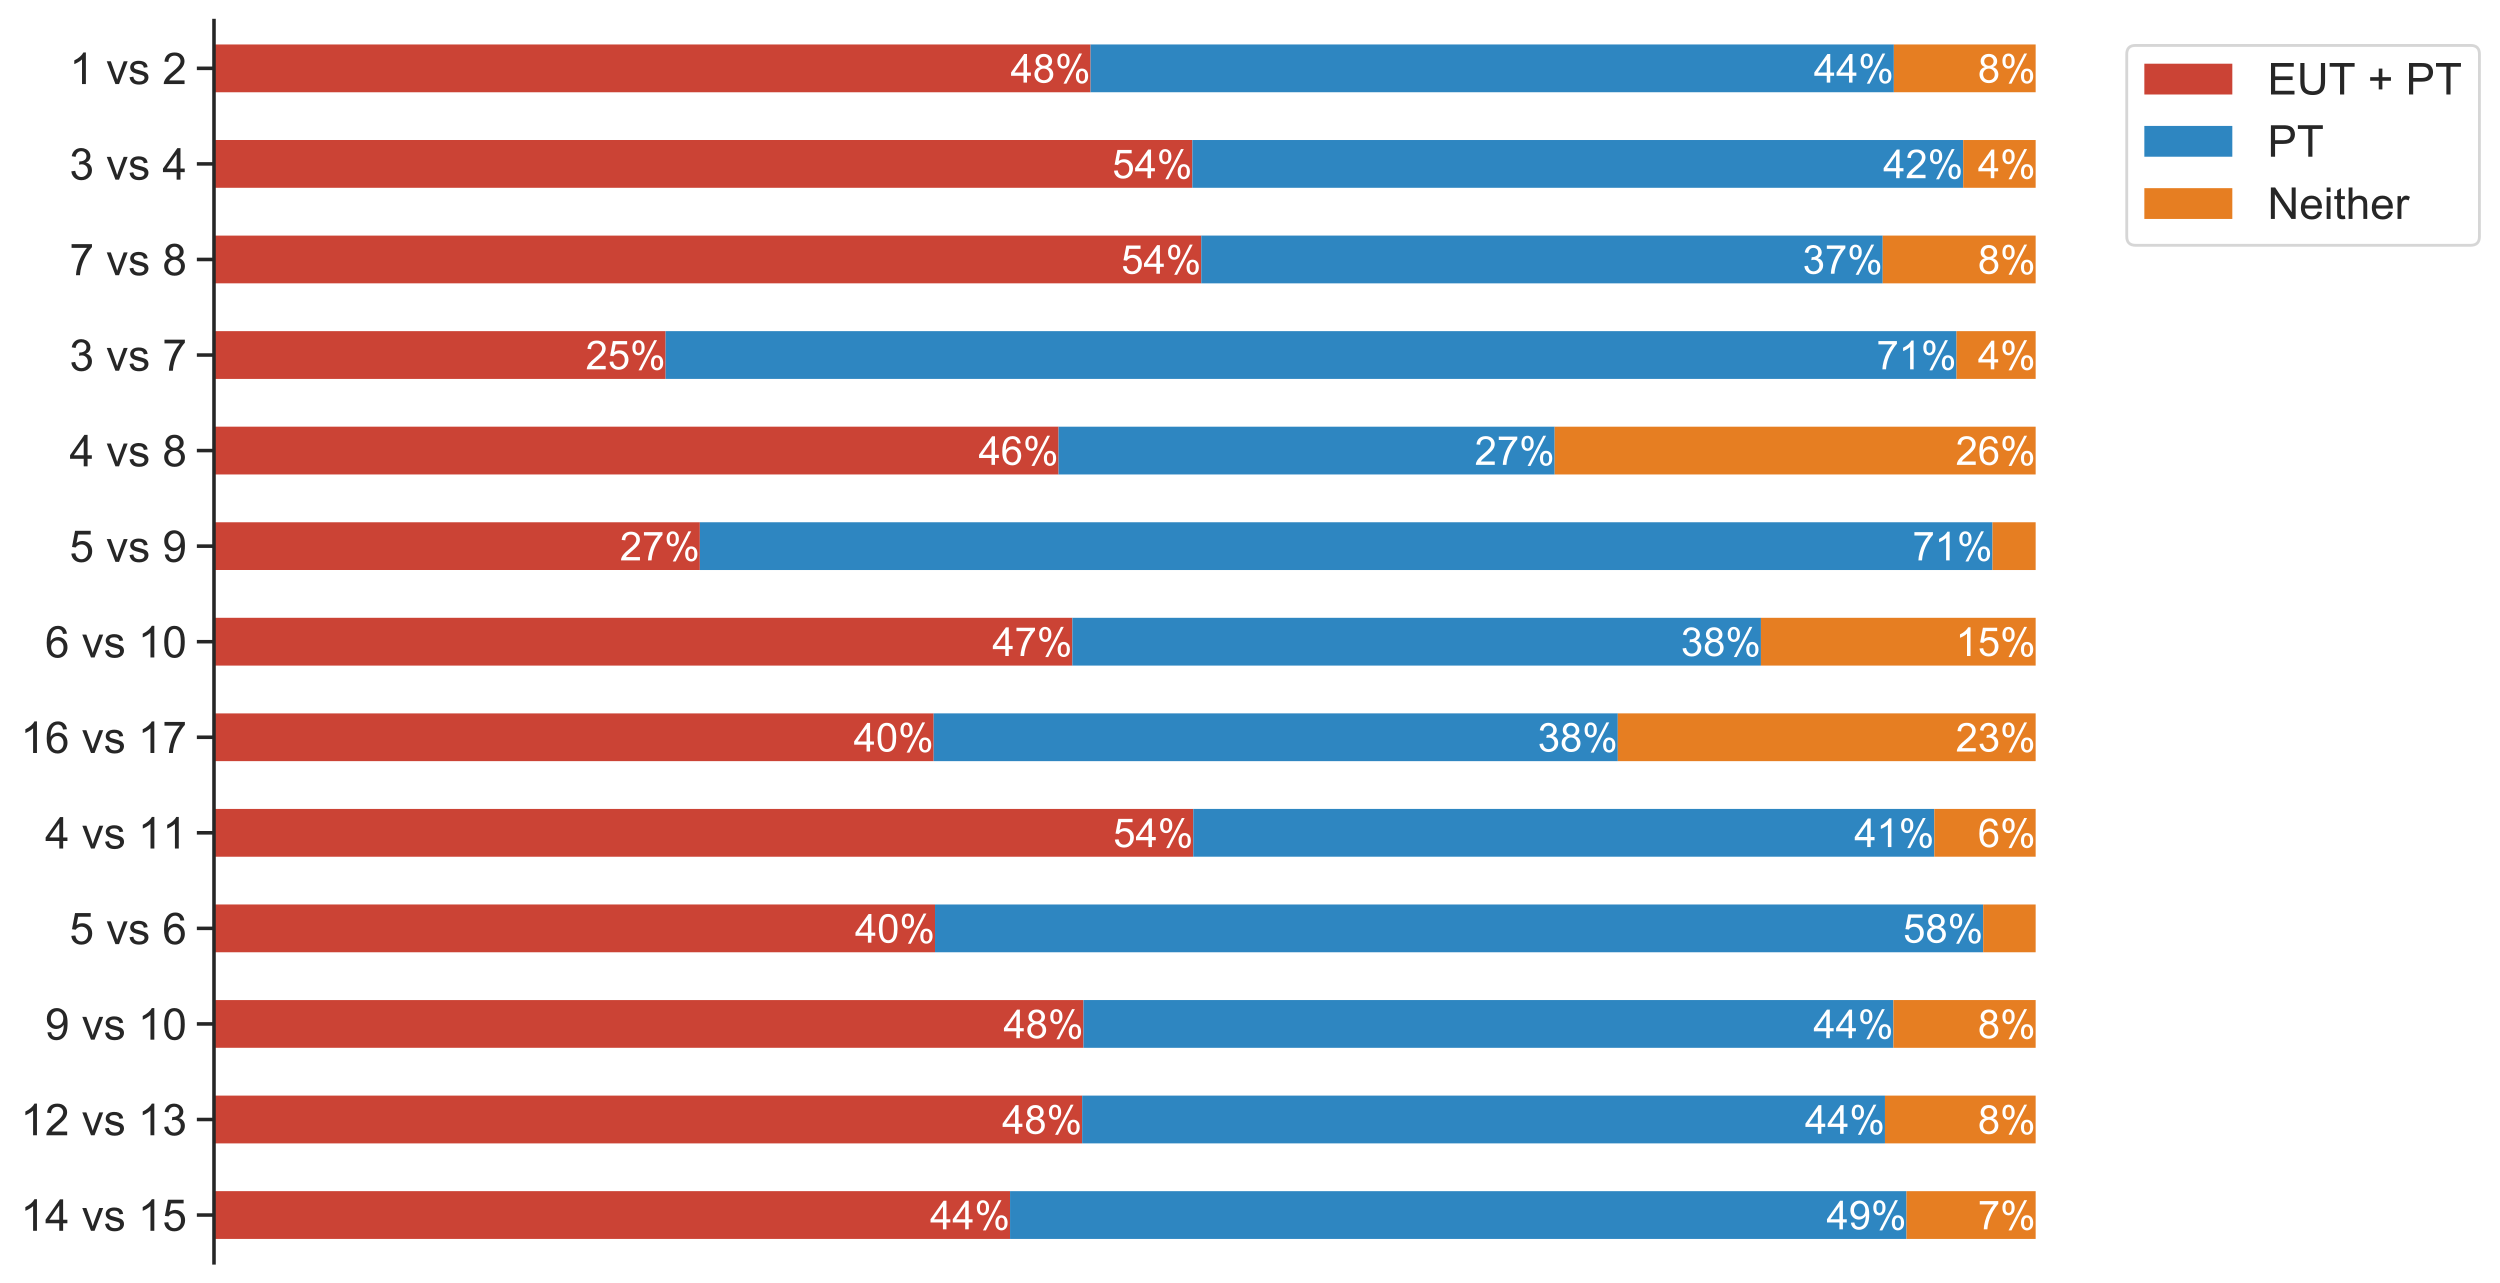 <?xml version="1.0" encoding="utf-8" standalone="no"?>
<!DOCTYPE svg PUBLIC "-//W3C//DTD SVG 1.1//EN"
  "http://www.w3.org/Graphics/SVG/1.1/DTD/svg11.dtd">
<!-- Created with matplotlib (https://matplotlib.org/) -->
<svg height="449.28pt" version="1.1" viewBox="0 0 875.179 449.28" width="875.179pt" xmlns="http://www.w3.org/2000/svg" xmlns:xlink="http://www.w3.org/1999/xlink">
 <defs>
  <style type="text/css">
*{stroke-linecap:butt;stroke-linejoin:round;white-space:pre;}
  </style>
 </defs>
 <g id="figure_1">
  <g id="patch_1">
   <path d="M 0 449.28 
L 875.179 449.28 
L 875.179 0 
L 0 0 
z
" style="fill:#ffffff;"/>
  </g>
  <g id="axes_1">
   <g id="patch_2">
    <path d="M 74.912 442.08 
L 744.512 442.08 
L 744.512 7.2 
L 74.912 7.2 
z
" style="fill:#ffffff;"/>
   </g>
   <g id="matplotlib.axis_1"/>
   <g id="matplotlib.axis_2">
    <g id="ytick_1">
     <g id="line2d_1">
      <defs>
       <path d="M 0 0 
L -6 0 
" id="m978499dc89" style="stroke:#262626;stroke-width:1.25;"/>
      </defs>
      <g>
       <use style="fill:#262626;stroke:#262626;stroke-width:1.25;" x="74.912" xlink:href="#m978499dc89" y="425.354"/>
      </g>
     </g>
     <g id="text_1">
      <!-- 14 vs 15 -->
      <defs>
       <path d="M 37.25 0 
L 28.469 0 
L 28.469 56 
Q 25.297 52.984 20.141 49.953 
Q 14.984 46.922 10.891 45.406 
L 10.891 53.906 
Q 18.266 57.375 23.781 62.297 
Q 29.297 67.234 31.594 71.875 
L 37.25 71.875 
z
" id="ArialMT-49"/>
       <path d="M 32.328 0 
L 32.328 17.141 
L 1.266 17.141 
L 1.266 25.203 
L 33.938 71.578 
L 41.109 71.578 
L 41.109 25.203 
L 50.781 25.203 
L 50.781 17.141 
L 41.109 17.141 
L 41.109 0 
z
M 32.328 25.203 
L 32.328 57.469 
L 9.906 25.203 
z
" id="ArialMT-52"/>
       <path id="ArialMT-32"/>
       <path d="M 21 0 
L 1.266 51.859 
L 10.547 51.859 
L 21.688 20.797 
Q 23.484 15.766 25 10.359 
Q 26.172 14.453 28.266 20.219 
L 39.797 51.859 
L 48.828 51.859 
L 29.203 0 
z
" id="ArialMT-118"/>
       <path d="M 3.078 15.484 
L 11.766 16.844 
Q 12.5 11.625 15.844 8.844 
Q 19.188 6.062 25.203 6.062 
Q 31.25 6.062 34.172 8.516 
Q 37.109 10.984 37.109 14.312 
Q 37.109 17.281 34.516 19 
Q 32.719 20.172 25.531 21.969 
Q 15.875 24.422 12.141 26.203 
Q 8.406 27.984 6.469 31.125 
Q 4.547 34.281 4.547 38.094 
Q 4.547 41.547 6.125 44.5 
Q 7.719 47.469 10.453 49.422 
Q 12.5 50.922 16.031 51.969 
Q 19.578 53.031 23.641 53.031 
Q 29.734 53.031 34.344 51.266 
Q 38.969 49.516 41.156 46.5 
Q 43.359 43.5 44.188 38.484 
L 35.594 37.312 
Q 35.016 41.312 32.203 43.547 
Q 29.391 45.797 24.266 45.797 
Q 18.219 45.797 15.625 43.797 
Q 13.031 41.797 13.031 39.109 
Q 13.031 37.406 14.109 36.031 
Q 15.188 34.625 17.484 33.688 
Q 18.797 33.203 25.25 31.453 
Q 34.578 28.953 38.25 27.359 
Q 41.938 25.781 44.031 22.75 
Q 46.141 19.734 46.141 15.234 
Q 46.141 10.844 43.578 6.953 
Q 41.016 3.078 36.172 0.953 
Q 31.344 -1.172 25.25 -1.172 
Q 15.141 -1.172 9.844 3.031 
Q 4.547 7.234 3.078 15.484 
z
" id="ArialMT-115"/>
       <path d="M 4.156 18.75 
L 13.375 19.531 
Q 14.406 12.797 18.141 9.391 
Q 21.875 6 27.156 6 
Q 33.5 6 37.891 10.781 
Q 42.281 15.578 42.281 23.484 
Q 42.281 31 38.062 35.344 
Q 33.844 39.703 27 39.703 
Q 22.75 39.703 19.328 37.766 
Q 15.922 35.844 13.969 32.766 
L 5.719 33.844 
L 12.641 70.609 
L 48.25 70.609 
L 48.25 62.203 
L 19.672 62.203 
L 15.828 42.969 
Q 22.266 47.469 29.344 47.469 
Q 38.719 47.469 45.156 40.969 
Q 51.609 34.469 51.609 24.266 
Q 51.609 14.547 45.953 7.469 
Q 39.062 -1.219 27.156 -1.219 
Q 17.391 -1.219 11.203 4.25 
Q 5.031 9.719 4.156 18.75 
z
" id="ArialMT-53"/>
      </defs>
      <g style="fill:#262626;" transform="translate(7.2 430.865)scale(0.154 -0.154)">
       <use xlink:href="#ArialMT-49"/>
       <use x="55.615" xlink:href="#ArialMT-52"/>
       <use x="111.23" xlink:href="#ArialMT-32"/>
       <use x="139.014" xlink:href="#ArialMT-118"/>
       <use x="189.014" xlink:href="#ArialMT-115"/>
       <use x="239.014" xlink:href="#ArialMT-32"/>
       <use x="266.797" xlink:href="#ArialMT-49"/>
       <use x="322.412" xlink:href="#ArialMT-53"/>
      </g>
     </g>
    </g>
    <g id="ytick_2">
     <g id="line2d_2">
      <g>
       <use style="fill:#262626;stroke:#262626;stroke-width:1.25;" x="74.912" xlink:href="#m978499dc89" y="391.902"/>
      </g>
     </g>
     <g id="text_2">
      <!-- 12 vs 13 -->
      <defs>
       <path d="M 50.344 8.453 
L 50.344 0 
L 3.031 0 
Q 2.938 3.172 4.047 6.109 
Q 5.859 10.938 9.828 15.625 
Q 13.812 20.312 21.344 26.469 
Q 33.016 36.031 37.109 41.625 
Q 41.219 47.219 41.219 52.203 
Q 41.219 57.422 37.469 61 
Q 33.734 64.594 27.734 64.594 
Q 21.391 64.594 17.578 60.781 
Q 13.766 56.984 13.719 50.25 
L 4.688 51.172 
Q 5.609 61.281 11.656 66.578 
Q 17.719 71.875 27.938 71.875 
Q 38.234 71.875 44.234 66.156 
Q 50.25 60.453 50.25 52 
Q 50.25 47.703 48.484 43.547 
Q 46.734 39.406 42.656 34.812 
Q 38.578 30.219 29.109 22.219 
Q 21.188 15.578 18.938 13.203 
Q 16.703 10.844 15.234 8.453 
z
" id="ArialMT-50"/>
       <path d="M 4.203 18.891 
L 12.984 20.062 
Q 14.5 12.594 18.141 9.297 
Q 21.781 6 27 6 
Q 33.203 6 37.469 10.297 
Q 41.75 14.594 41.75 20.953 
Q 41.75 27 37.797 30.922 
Q 33.844 34.859 27.734 34.859 
Q 25.25 34.859 21.531 33.891 
L 22.516 41.609 
Q 23.391 41.5 23.922 41.5 
Q 29.547 41.5 34.031 44.422 
Q 38.531 47.359 38.531 53.469 
Q 38.531 58.297 35.25 61.469 
Q 31.984 64.656 26.812 64.656 
Q 21.688 64.656 18.266 61.422 
Q 14.844 58.203 13.875 51.766 
L 5.078 53.328 
Q 6.688 62.156 12.391 67.016 
Q 18.109 71.875 26.609 71.875 
Q 32.469 71.875 37.391 69.359 
Q 42.328 66.844 44.938 62.5 
Q 47.562 58.156 47.562 53.266 
Q 47.562 48.641 45.062 44.828 
Q 42.578 41.016 37.703 38.766 
Q 44.047 37.312 47.562 32.688 
Q 51.078 28.078 51.078 21.141 
Q 51.078 11.766 44.234 5.25 
Q 37.406 -1.266 26.953 -1.266 
Q 17.531 -1.266 11.297 4.344 
Q 5.078 9.969 4.203 18.891 
z
" id="ArialMT-51"/>
      </defs>
      <g style="fill:#262626;" transform="translate(7.2 397.413)scale(0.154 -0.154)">
       <use xlink:href="#ArialMT-49"/>
       <use x="55.615" xlink:href="#ArialMT-50"/>
       <use x="111.23" xlink:href="#ArialMT-32"/>
       <use x="139.014" xlink:href="#ArialMT-118"/>
       <use x="189.014" xlink:href="#ArialMT-115"/>
       <use x="239.014" xlink:href="#ArialMT-32"/>
       <use x="266.797" xlink:href="#ArialMT-49"/>
       <use x="322.412" xlink:href="#ArialMT-51"/>
      </g>
     </g>
    </g>
    <g id="ytick_3">
     <g id="line2d_3">
      <g>
       <use style="fill:#262626;stroke:#262626;stroke-width:1.25;" x="74.912" xlink:href="#m978499dc89" y="358.449"/>
      </g>
     </g>
     <g id="text_3">
      <!-- 9 vs 10 -->
      <defs>
       <path d="M 5.469 16.547 
L 13.922 17.328 
Q 14.984 11.375 18.016 8.688 
Q 21.047 6 25.781 6 
Q 29.828 6 32.875 7.859 
Q 35.938 9.719 37.891 12.812 
Q 39.844 15.922 41.156 21.188 
Q 42.484 26.469 42.484 31.938 
Q 42.484 32.516 42.438 33.688 
Q 39.797 29.5 35.234 26.875 
Q 30.672 24.266 25.344 24.266 
Q 16.453 24.266 10.297 30.703 
Q 4.156 37.156 4.156 47.703 
Q 4.156 58.594 10.578 65.234 
Q 17 71.875 26.656 71.875 
Q 33.641 71.875 39.422 68.109 
Q 45.219 64.359 48.219 57.391 
Q 51.219 50.438 51.219 37.25 
Q 51.219 23.531 48.234 15.406 
Q 45.266 7.281 39.375 3.031 
Q 33.5 -1.219 25.594 -1.219 
Q 17.188 -1.219 11.859 3.438 
Q 6.547 8.109 5.469 16.547 
z
M 41.453 48.141 
Q 41.453 55.719 37.422 60.156 
Q 33.406 64.594 27.734 64.594 
Q 21.875 64.594 17.531 59.812 
Q 13.188 55.031 13.188 47.406 
Q 13.188 40.578 17.312 36.297 
Q 21.438 32.031 27.484 32.031 
Q 33.594 32.031 37.516 36.297 
Q 41.453 40.578 41.453 48.141 
z
" id="ArialMT-57"/>
       <path d="M 4.156 35.297 
Q 4.156 48 6.766 55.734 
Q 9.375 63.484 14.516 67.672 
Q 19.672 71.875 27.484 71.875 
Q 33.25 71.875 37.594 69.547 
Q 41.938 67.234 44.766 62.859 
Q 47.609 58.5 49.219 52.219 
Q 50.828 45.953 50.828 35.297 
Q 50.828 22.703 48.234 14.969 
Q 45.656 7.234 40.5 3 
Q 35.359 -1.219 27.484 -1.219 
Q 17.141 -1.219 11.234 6.203 
Q 4.156 15.141 4.156 35.297 
z
M 13.188 35.297 
Q 13.188 17.672 17.312 11.828 
Q 21.438 6 27.484 6 
Q 33.547 6 37.672 11.859 
Q 41.797 17.719 41.797 35.297 
Q 41.797 52.984 37.672 58.781 
Q 33.547 64.594 27.391 64.594 
Q 21.344 64.594 17.719 59.469 
Q 13.188 52.938 13.188 35.297 
z
" id="ArialMT-48"/>
      </defs>
      <g style="fill:#262626;" transform="translate(15.764 363.961)scale(0.154 -0.154)">
       <use xlink:href="#ArialMT-57"/>
       <use x="55.615" xlink:href="#ArialMT-32"/>
       <use x="83.398" xlink:href="#ArialMT-118"/>
       <use x="133.398" xlink:href="#ArialMT-115"/>
       <use x="183.398" xlink:href="#ArialMT-32"/>
       <use x="211.182" xlink:href="#ArialMT-49"/>
       <use x="266.797" xlink:href="#ArialMT-48"/>
      </g>
     </g>
    </g>
    <g id="ytick_4">
     <g id="line2d_4">
      <g>
       <use style="fill:#262626;stroke:#262626;stroke-width:1.25;" x="74.912" xlink:href="#m978499dc89" y="324.997"/>
      </g>
     </g>
     <g id="text_4">
      <!-- 5 vs 6 -->
      <defs>
       <path d="M 49.75 54.047 
L 41.016 53.375 
Q 39.844 58.547 37.703 60.891 
Q 34.125 64.656 28.906 64.656 
Q 24.703 64.656 21.531 62.312 
Q 17.391 59.281 14.984 53.469 
Q 12.594 47.656 12.5 36.922 
Q 15.672 41.75 20.266 44.094 
Q 24.859 46.438 29.891 46.438 
Q 38.672 46.438 44.844 39.969 
Q 51.031 33.5 51.031 23.25 
Q 51.031 16.5 48.125 10.719 
Q 45.219 4.938 40.141 1.859 
Q 35.062 -1.219 28.609 -1.219 
Q 17.625 -1.219 10.688 6.859 
Q 3.766 14.938 3.766 33.5 
Q 3.766 54.25 11.422 63.672 
Q 18.109 71.875 29.438 71.875 
Q 37.891 71.875 43.281 67.141 
Q 48.688 62.406 49.75 54.047 
z
M 13.875 23.188 
Q 13.875 18.656 15.797 14.5 
Q 17.719 10.359 21.188 8.172 
Q 24.656 6 28.469 6 
Q 34.031 6 38.031 10.484 
Q 42.047 14.984 42.047 22.703 
Q 42.047 30.125 38.078 34.391 
Q 34.125 38.672 28.125 38.672 
Q 22.172 38.672 18.016 34.391 
Q 13.875 30.125 13.875 23.188 
z
" id="ArialMT-54"/>
      </defs>
      <g style="fill:#262626;" transform="translate(24.328 330.508)scale(0.154 -0.154)">
       <use xlink:href="#ArialMT-53"/>
       <use x="55.615" xlink:href="#ArialMT-32"/>
       <use x="83.398" xlink:href="#ArialMT-118"/>
       <use x="133.398" xlink:href="#ArialMT-115"/>
       <use x="183.398" xlink:href="#ArialMT-32"/>
       <use x="211.182" xlink:href="#ArialMT-54"/>
      </g>
     </g>
    </g>
    <g id="ytick_5">
     <g id="line2d_5">
      <g>
       <use style="fill:#262626;stroke:#262626;stroke-width:1.25;" x="74.912" xlink:href="#m978499dc89" y="291.545"/>
      </g>
     </g>
     <g id="text_5">
      <!-- 4 vs 11 -->
      <g style="fill:#262626;" transform="translate(15.781 297.056)scale(0.154 -0.154)">
       <use xlink:href="#ArialMT-52"/>
       <use x="55.615" xlink:href="#ArialMT-32"/>
       <use x="83.398" xlink:href="#ArialMT-118"/>
       <use x="133.398" xlink:href="#ArialMT-115"/>
       <use x="183.398" xlink:href="#ArialMT-32"/>
       <use x="211.182" xlink:href="#ArialMT-49"/>
       <use x="266.688" xlink:href="#ArialMT-49"/>
      </g>
     </g>
    </g>
    <g id="ytick_6">
     <g id="line2d_6">
      <g>
       <use style="fill:#262626;stroke:#262626;stroke-width:1.25;" x="74.912" xlink:href="#m978499dc89" y="258.092"/>
      </g>
     </g>
     <g id="text_6">
      <!-- 16 vs 17 -->
      <defs>
       <path d="M 4.734 62.203 
L 4.734 70.656 
L 51.078 70.656 
L 51.078 63.812 
Q 44.234 56.547 37.516 44.484 
Q 30.812 32.422 27.156 19.672 
Q 24.516 10.688 23.781 0 
L 14.75 0 
Q 14.891 8.453 18.062 20.406 
Q 21.234 32.375 27.172 43.484 
Q 33.109 54.594 39.797 62.203 
z
" id="ArialMT-55"/>
      </defs>
      <g style="fill:#262626;" transform="translate(7.2 263.604)scale(0.154 -0.154)">
       <use xlink:href="#ArialMT-49"/>
       <use x="55.615" xlink:href="#ArialMT-54"/>
       <use x="111.23" xlink:href="#ArialMT-32"/>
       <use x="139.014" xlink:href="#ArialMT-118"/>
       <use x="189.014" xlink:href="#ArialMT-115"/>
       <use x="239.014" xlink:href="#ArialMT-32"/>
       <use x="266.797" xlink:href="#ArialMT-49"/>
       <use x="322.412" xlink:href="#ArialMT-55"/>
      </g>
     </g>
    </g>
    <g id="ytick_7">
     <g id="line2d_7">
      <g>
       <use style="fill:#262626;stroke:#262626;stroke-width:1.25;" x="74.912" xlink:href="#m978499dc89" y="224.64"/>
      </g>
     </g>
     <g id="text_7">
      <!-- 6 vs 10 -->
      <g style="fill:#262626;" transform="translate(15.764 230.152)scale(0.154 -0.154)">
       <use xlink:href="#ArialMT-54"/>
       <use x="55.615" xlink:href="#ArialMT-32"/>
       <use x="83.398" xlink:href="#ArialMT-118"/>
       <use x="133.398" xlink:href="#ArialMT-115"/>
       <use x="183.398" xlink:href="#ArialMT-32"/>
       <use x="211.182" xlink:href="#ArialMT-49"/>
       <use x="266.797" xlink:href="#ArialMT-48"/>
      </g>
     </g>
    </g>
    <g id="ytick_8">
     <g id="line2d_8">
      <g>
       <use style="fill:#262626;stroke:#262626;stroke-width:1.25;" x="74.912" xlink:href="#m978499dc89" y="191.188"/>
      </g>
     </g>
     <g id="text_8">
      <!-- 5 vs 9 -->
      <g style="fill:#262626;" transform="translate(24.328 196.699)scale(0.154 -0.154)">
       <use xlink:href="#ArialMT-53"/>
       <use x="55.615" xlink:href="#ArialMT-32"/>
       <use x="83.398" xlink:href="#ArialMT-118"/>
       <use x="133.398" xlink:href="#ArialMT-115"/>
       <use x="183.398" xlink:href="#ArialMT-32"/>
       <use x="211.182" xlink:href="#ArialMT-57"/>
      </g>
     </g>
    </g>
    <g id="ytick_9">
     <g id="line2d_9">
      <g>
       <use style="fill:#262626;stroke:#262626;stroke-width:1.25;" x="74.912" xlink:href="#m978499dc89" y="157.735"/>
      </g>
     </g>
     <g id="text_9">
      <!-- 4 vs 8 -->
      <defs>
       <path d="M 17.672 38.812 
Q 12.203 40.828 9.562 44.531 
Q 6.938 48.25 6.938 53.422 
Q 6.938 61.234 12.547 66.547 
Q 18.172 71.875 27.484 71.875 
Q 36.859 71.875 42.578 66.422 
Q 48.297 60.984 48.297 53.172 
Q 48.297 48.188 45.672 44.5 
Q 43.062 40.828 37.75 38.812 
Q 44.344 36.672 47.781 31.875 
Q 51.219 27.094 51.219 20.453 
Q 51.219 11.281 44.719 5.031 
Q 38.234 -1.219 27.641 -1.219 
Q 17.047 -1.219 10.547 5.047 
Q 4.047 11.328 4.047 20.703 
Q 4.047 27.688 7.594 32.391 
Q 11.141 37.109 17.672 38.812 
z
M 15.922 53.719 
Q 15.922 48.641 19.188 45.406 
Q 22.469 42.188 27.688 42.188 
Q 32.766 42.188 36.016 45.375 
Q 39.266 48.578 39.266 53.219 
Q 39.266 58.062 35.906 61.359 
Q 32.562 64.656 27.594 64.656 
Q 22.562 64.656 19.234 61.422 
Q 15.922 58.203 15.922 53.719 
z
M 13.094 20.656 
Q 13.094 16.891 14.875 13.375 
Q 16.656 9.859 20.172 7.922 
Q 23.688 6 27.734 6 
Q 34.031 6 38.125 10.047 
Q 42.234 14.109 42.234 20.359 
Q 42.234 26.703 38.016 30.859 
Q 33.797 35.016 27.438 35.016 
Q 21.234 35.016 17.156 30.906 
Q 13.094 26.812 13.094 20.656 
z
" id="ArialMT-56"/>
      </defs>
      <g style="fill:#262626;" transform="translate(24.328 163.247)scale(0.154 -0.154)">
       <use xlink:href="#ArialMT-52"/>
       <use x="55.615" xlink:href="#ArialMT-32"/>
       <use x="83.398" xlink:href="#ArialMT-118"/>
       <use x="133.398" xlink:href="#ArialMT-115"/>
       <use x="183.398" xlink:href="#ArialMT-32"/>
       <use x="211.182" xlink:href="#ArialMT-56"/>
      </g>
     </g>
    </g>
    <g id="ytick_10">
     <g id="line2d_10">
      <g>
       <use style="fill:#262626;stroke:#262626;stroke-width:1.25;" x="74.912" xlink:href="#m978499dc89" y="124.283"/>
      </g>
     </g>
     <g id="text_10">
      <!-- 3 vs 7 -->
      <g style="fill:#262626;" transform="translate(24.328 129.795)scale(0.154 -0.154)">
       <use xlink:href="#ArialMT-51"/>
       <use x="55.615" xlink:href="#ArialMT-32"/>
       <use x="83.398" xlink:href="#ArialMT-118"/>
       <use x="133.398" xlink:href="#ArialMT-115"/>
       <use x="183.398" xlink:href="#ArialMT-32"/>
       <use x="211.182" xlink:href="#ArialMT-55"/>
      </g>
     </g>
    </g>
    <g id="ytick_11">
     <g id="line2d_11">
      <g>
       <use style="fill:#262626;stroke:#262626;stroke-width:1.25;" x="74.912" xlink:href="#m978499dc89" y="90.831"/>
      </g>
     </g>
     <g id="text_11">
      <!-- 7 vs 8 -->
      <g style="fill:#262626;" transform="translate(24.328 96.342)scale(0.154 -0.154)">
       <use xlink:href="#ArialMT-55"/>
       <use x="55.615" xlink:href="#ArialMT-32"/>
       <use x="83.398" xlink:href="#ArialMT-118"/>
       <use x="133.398" xlink:href="#ArialMT-115"/>
       <use x="183.398" xlink:href="#ArialMT-32"/>
       <use x="211.182" xlink:href="#ArialMT-56"/>
      </g>
     </g>
    </g>
    <g id="ytick_12">
     <g id="line2d_12">
      <g>
       <use style="fill:#262626;stroke:#262626;stroke-width:1.25;" x="74.912" xlink:href="#m978499dc89" y="57.378"/>
      </g>
     </g>
     <g id="text_12">
      <!-- 3 vs 4 -->
      <g style="fill:#262626;" transform="translate(24.328 62.89)scale(0.154 -0.154)">
       <use xlink:href="#ArialMT-51"/>
       <use x="55.615" xlink:href="#ArialMT-32"/>
       <use x="83.398" xlink:href="#ArialMT-118"/>
       <use x="133.398" xlink:href="#ArialMT-115"/>
       <use x="183.398" xlink:href="#ArialMT-32"/>
       <use x="211.182" xlink:href="#ArialMT-52"/>
      </g>
     </g>
    </g>
    <g id="ytick_13">
     <g id="line2d_13">
      <g>
       <use style="fill:#262626;stroke:#262626;stroke-width:1.25;" x="74.912" xlink:href="#m978499dc89" y="23.926"/>
      </g>
     </g>
     <g id="text_13">
      <!-- 1 vs 2 -->
      <g style="fill:#262626;" transform="translate(24.328 29.438)scale(0.154 -0.154)">
       <use xlink:href="#ArialMT-49"/>
       <use x="55.615" xlink:href="#ArialMT-32"/>
       <use x="83.398" xlink:href="#ArialMT-118"/>
       <use x="133.398" xlink:href="#ArialMT-115"/>
       <use x="183.398" xlink:href="#ArialMT-32"/>
       <use x="211.182" xlink:href="#ArialMT-50"/>
      </g>
     </g>
    </g>
   </g>
   <g id="patch_3">
    <path clip-path="url(#p4cbc20734a)" d="M 74.912 433.717 
L 353.592 433.717 
L 353.592 416.991 
L 74.912 416.991 
z
" style="fill:#cb4335;"/>
   </g>
   <g id="patch_4">
    <path clip-path="url(#p4cbc20734a)" d="M 74.912 400.265 
L 378.83 400.265 
L 378.83 383.538 
L 74.912 383.538 
z
" style="fill:#cb4335;"/>
   </g>
   <g id="patch_5">
    <path clip-path="url(#p4cbc20734a)" d="M 74.912 366.812 
L 379.297 366.812 
L 379.297 350.086 
L 74.912 350.086 
z
" style="fill:#cb4335;"/>
   </g>
   <g id="patch_6">
    <path clip-path="url(#p4cbc20734a)" d="M 74.912 333.36 
L 327.321 333.36 
L 327.321 316.634 
L 74.912 316.634 
z
" style="fill:#cb4335;"/>
   </g>
   <g id="patch_7">
    <path clip-path="url(#p4cbc20734a)" d="M 74.912 299.908 
L 417.734 299.908 
L 417.734 283.182 
L 74.912 283.182 
z
" style="fill:#cb4335;"/>
   </g>
   <g id="patch_8">
    <path clip-path="url(#p4cbc20734a)" d="M 74.912 266.455 
L 326.854 266.455 
L 326.854 249.729 
L 74.912 249.729 
z
" style="fill:#cb4335;"/>
   </g>
   <g id="patch_9">
    <path clip-path="url(#p4cbc20734a)" d="M 74.912 233.003 
L 375.406 233.003 
L 375.406 216.277 
L 74.912 216.277 
z
" style="fill:#cb4335;"/>
   </g>
   <g id="patch_10">
    <path clip-path="url(#p4cbc20734a)" d="M 74.912 199.551 
L 245 199.551 
L 245 182.825 
L 74.912 182.825 
z
" style="fill:#cb4335;"/>
   </g>
   <g id="patch_11">
    <path clip-path="url(#p4cbc20734a)" d="M 74.912 166.098 
L 370.582 166.098 
L 370.582 149.372 
L 74.912 149.372 
z
" style="fill:#cb4335;"/>
   </g>
   <g id="patch_12">
    <path clip-path="url(#p4cbc20734a)" d="M 74.912 132.646 
L 233.018 132.646 
L 233.018 115.92 
L 74.912 115.92 
z
" style="fill:#cb4335;"/>
   </g>
   <g id="patch_13">
    <path clip-path="url(#p4cbc20734a)" d="M 74.912 99.194 
L 420.535 99.194 
L 420.535 82.468 
L 74.912 82.468 
z
" style="fill:#cb4335;"/>
   </g>
   <g id="patch_14">
    <path clip-path="url(#p4cbc20734a)" d="M 74.912 65.742 
L 417.423 65.742 
L 417.423 49.015 
L 74.912 49.015 
z
" style="fill:#cb4335;"/>
   </g>
   <g id="patch_15">
    <path clip-path="url(#p4cbc20734a)" d="M 74.912 32.289 
L 381.787 32.289 
L 381.787 15.563 
L 74.912 15.563 
z
" style="fill:#cb4335;"/>
   </g>
   <g id="patch_16">
    <path clip-path="url(#p4cbc20734a)" d="M 353.592 433.717 
L 667.417 433.717 
L 667.417 416.991 
L 353.592 416.991 
z
" style="fill:#2e86c1;"/>
   </g>
   <g id="patch_17">
    <path clip-path="url(#p4cbc20734a)" d="M 378.83 400.265 
L 659.872 400.265 
L 659.872 383.538 
L 378.83 383.538 
z
" style="fill:#2e86c1;"/>
   </g>
   <g id="patch_18">
    <path clip-path="url(#p4cbc20734a)" d="M 379.297 366.812 
L 662.829 366.812 
L 662.829 350.086 
L 379.297 350.086 
z
" style="fill:#2e86c1;"/>
   </g>
   <g id="patch_19">
    <path clip-path="url(#p4cbc20734a)" d="M 327.321 333.36 
L 694.264 333.36 
L 694.264 316.634 
L 327.321 316.634 
z
" style="fill:#2e86c1;"/>
   </g>
   <g id="patch_20">
    <path clip-path="url(#p4cbc20734a)" d="M 417.734 299.908 
L 677.146 299.908 
L 677.146 283.182 
L 417.734 283.182 
z
" style="fill:#2e86c1;"/>
   </g>
   <g id="patch_21">
    <path clip-path="url(#p4cbc20734a)" d="M 326.854 266.455 
L 566.347 266.455 
L 566.347 249.729 
L 326.854 249.729 
z
" style="fill:#2e86c1;"/>
   </g>
   <g id="patch_22">
    <path clip-path="url(#p4cbc20734a)" d="M 375.406 233.003 
L 616.456 233.003 
L 616.456 216.277 
L 375.406 216.277 
z
" style="fill:#2e86c1;"/>
   </g>
   <g id="patch_23">
    <path clip-path="url(#p4cbc20734a)" d="M 245 199.551 
L 697.532 199.551 
L 697.532 182.825 
L 245 182.825 
z
" style="fill:#2e86c1;"/>
   </g>
   <g id="patch_24">
    <path clip-path="url(#p4cbc20734a)" d="M 370.582 166.098 
L 544.25 166.098 
L 544.25 149.372 
L 370.582 149.372 
z
" style="fill:#2e86c1;"/>
   </g>
   <g id="patch_25">
    <path clip-path="url(#p4cbc20734a)" d="M 233.018 132.646 
L 684.927 132.646 
L 684.927 115.92 
L 233.018 115.92 
z
" style="fill:#2e86c1;"/>
   </g>
   <g id="patch_26">
    <path clip-path="url(#p4cbc20734a)" d="M 420.535 99.194 
L 659.094 99.194 
L 659.094 82.468 
L 420.535 82.468 
z
" style="fill:#2e86c1;"/>
   </g>
   <g id="patch_27">
    <path clip-path="url(#p4cbc20734a)" d="M 417.423 65.742 
L 687.261 65.742 
L 687.261 49.015 
L 417.423 49.015 
z
" style="fill:#2e86c1;"/>
   </g>
   <g id="patch_28">
    <path clip-path="url(#p4cbc20734a)" d="M 381.787 32.289 
L 662.985 32.289 
L 662.985 15.563 
L 381.787 15.563 
z
" style="fill:#2e86c1;"/>
   </g>
   <g id="patch_29">
    <path clip-path="url(#p4cbc20734a)" d="M 667.417 433.717 
L 712.626 433.717 
L 712.626 416.991 
L 667.417 416.991 
z
" style="fill:#e67e22;"/>
   </g>
   <g id="patch_30">
    <path clip-path="url(#p4cbc20734a)" d="M 659.872 400.265 
L 712.626 400.265 
L 712.626 383.538 
L 659.872 383.538 
z
" style="fill:#e67e22;"/>
   </g>
   <g id="patch_31">
    <path clip-path="url(#p4cbc20734a)" d="M 662.829 366.812 
L 712.626 366.812 
L 712.626 350.086 
L 662.829 350.086 
z
" style="fill:#e67e22;"/>
   </g>
   <g id="patch_32">
    <path clip-path="url(#p4cbc20734a)" d="M 694.264 333.36 
L 712.626 333.36 
L 712.626 316.634 
L 694.264 316.634 
z
" style="fill:#e67e22;"/>
   </g>
   <g id="patch_33">
    <path clip-path="url(#p4cbc20734a)" d="M 677.146 299.908 
L 712.626 299.908 
L 712.626 283.182 
L 677.146 283.182 
z
" style="fill:#e67e22;"/>
   </g>
   <g id="patch_34">
    <path clip-path="url(#p4cbc20734a)" d="M 566.347 266.455 
L 712.626 266.455 
L 712.626 249.729 
L 566.347 249.729 
z
" style="fill:#e67e22;"/>
   </g>
   <g id="patch_35">
    <path clip-path="url(#p4cbc20734a)" d="M 616.456 233.003 
L 712.626 233.003 
L 712.626 216.277 
L 616.456 216.277 
z
" style="fill:#e67e22;"/>
   </g>
   <g id="patch_36">
    <path clip-path="url(#p4cbc20734a)" d="M 697.532 199.551 
L 712.626 199.551 
L 712.626 182.825 
L 697.532 182.825 
z
" style="fill:#e67e22;"/>
   </g>
   <g id="patch_37">
    <path clip-path="url(#p4cbc20734a)" d="M 544.25 166.098 
L 712.626 166.098 
L 712.626 149.372 
L 544.25 149.372 
z
" style="fill:#e67e22;"/>
   </g>
   <g id="patch_38">
    <path clip-path="url(#p4cbc20734a)" d="M 684.927 132.646 
L 712.626 132.646 
L 712.626 115.92 
L 684.927 115.92 
z
" style="fill:#e67e22;"/>
   </g>
   <g id="patch_39">
    <path clip-path="url(#p4cbc20734a)" d="M 659.094 99.194 
L 712.626 99.194 
L 712.626 82.468 
L 659.094 82.468 
z
" style="fill:#e67e22;"/>
   </g>
   <g id="patch_40">
    <path clip-path="url(#p4cbc20734a)" d="M 687.261 65.742 
L 712.626 65.742 
L 712.626 49.015 
L 687.261 49.015 
z
" style="fill:#e67e22;"/>
   </g>
   <g id="patch_41">
    <path clip-path="url(#p4cbc20734a)" d="M 662.985 32.289 
L 712.626 32.289 
L 712.626 15.563 
L 662.985 15.563 
z
" style="fill:#e67e22;"/>
   </g>
   <g id="patch_42">
    <path d="M 74.912 442.08 
L 74.912 7.2 
" style="fill:none;stroke:#262626;stroke-linecap:square;stroke-linejoin:miter;stroke-width:1.25;"/>
   </g>
   <g id="text_14">
    <!-- 44% -->
    <defs>
     <path d="M 5.812 54.391 
Q 5.812 62.062 9.672 67.422 
Q 13.531 72.797 20.844 72.797 
Q 27.594 72.797 32 67.984 
Q 36.422 63.188 36.422 53.859 
Q 36.422 44.781 31.953 39.875 
Q 27.484 34.969 20.953 34.969 
Q 14.453 34.969 10.125 39.797 
Q 5.812 44.625 5.812 54.391 
z
M 21.094 66.75 
Q 17.828 66.75 15.656 63.906 
Q 13.484 61.078 13.484 53.516 
Q 13.484 46.625 15.672 43.812 
Q 17.875 41.016 21.094 41.016 
Q 24.422 41.016 26.594 43.844 
Q 28.766 46.688 28.766 54.203 
Q 28.766 61.141 26.562 63.938 
Q 24.359 66.75 21.094 66.75 
z
M 21.141 -2.641 
L 60.297 72.797 
L 67.438 72.797 
L 28.422 -2.641 
z
M 52.094 16.797 
Q 52.094 24.516 55.953 29.859 
Q 59.812 35.203 67.188 35.203 
Q 73.922 35.203 78.344 30.391 
Q 82.766 25.594 82.766 16.266 
Q 82.766 7.172 78.297 2.266 
Q 73.828 -2.641 67.234 -2.641 
Q 60.75 -2.641 56.422 2.219 
Q 52.094 7.078 52.094 16.797 
z
M 67.438 29.156 
Q 64.109 29.156 61.938 26.312 
Q 59.766 23.484 59.766 15.922 
Q 59.766 9.078 61.953 6.25 
Q 64.156 3.422 67.391 3.422 
Q 70.75 3.422 72.922 6.25 
Q 75.094 9.078 75.094 16.609 
Q 75.094 23.531 72.891 26.344 
Q 70.703 29.156 67.438 29.156 
z
" id="ArialMT-37"/>
    </defs>
    <g style="fill:#ffffff;" transform="translate(325.573 430.354)scale(0.14 -0.14)">
     <use xlink:href="#ArialMT-52"/>
     <use x="55.615" xlink:href="#ArialMT-52"/>
     <use x="111.23" xlink:href="#ArialMT-37"/>
    </g>
   </g>
   <g id="text_15">
    <!-- 48% -->
    <g style="fill:#ffffff;" transform="translate(350.81 396.902)scale(0.14 -0.14)">
     <use xlink:href="#ArialMT-52"/>
     <use x="55.615" xlink:href="#ArialMT-56"/>
     <use x="111.23" xlink:href="#ArialMT-37"/>
    </g>
   </g>
   <g id="text_16">
    <!-- 48% -->
    <g style="fill:#ffffff;" transform="translate(351.277 363.449)scale(0.14 -0.14)">
     <use xlink:href="#ArialMT-52"/>
     <use x="55.615" xlink:href="#ArialMT-56"/>
     <use x="111.23" xlink:href="#ArialMT-37"/>
    </g>
   </g>
   <g id="text_17">
    <!-- 40% -->
    <g style="fill:#ffffff;" transform="translate(299.301 329.997)scale(0.14 -0.14)">
     <use xlink:href="#ArialMT-52"/>
     <use x="55.615" xlink:href="#ArialMT-48"/>
     <use x="111.23" xlink:href="#ArialMT-37"/>
    </g>
   </g>
   <g id="text_18">
    <!-- 54% -->
    <g style="fill:#ffffff;" transform="translate(389.714 296.545)scale(0.14 -0.14)">
     <use xlink:href="#ArialMT-53"/>
     <use x="55.615" xlink:href="#ArialMT-52"/>
     <use x="111.23" xlink:href="#ArialMT-37"/>
    </g>
   </g>
   <g id="text_19">
    <!-- 40% -->
    <g style="fill:#ffffff;" transform="translate(298.835 263.092)scale(0.14 -0.14)">
     <use xlink:href="#ArialMT-52"/>
     <use x="55.615" xlink:href="#ArialMT-48"/>
     <use x="111.23" xlink:href="#ArialMT-37"/>
    </g>
   </g>
   <g id="text_20">
    <!-- 47% -->
    <g style="fill:#ffffff;" transform="translate(347.387 229.64)scale(0.14 -0.14)">
     <use xlink:href="#ArialMT-52"/>
     <use x="55.615" xlink:href="#ArialMT-55"/>
     <use x="111.23" xlink:href="#ArialMT-37"/>
    </g>
   </g>
   <g id="text_21">
    <!-- 27% -->
    <g style="fill:#ffffff;" transform="translate(216.981 196.188)scale(0.14 -0.14)">
     <use xlink:href="#ArialMT-50"/>
     <use x="55.615" xlink:href="#ArialMT-55"/>
     <use x="111.23" xlink:href="#ArialMT-37"/>
    </g>
   </g>
   <g id="text_22">
    <!-- 46% -->
    <g style="fill:#ffffff;" transform="translate(342.563 162.735)scale(0.14 -0.14)">
     <use xlink:href="#ArialMT-52"/>
     <use x="55.615" xlink:href="#ArialMT-54"/>
     <use x="111.23" xlink:href="#ArialMT-37"/>
    </g>
   </g>
   <g id="text_23">
    <!-- 25% -->
    <g style="fill:#ffffff;" transform="translate(204.998 129.283)scale(0.14 -0.14)">
     <use xlink:href="#ArialMT-50"/>
     <use x="55.615" xlink:href="#ArialMT-53"/>
     <use x="111.23" xlink:href="#ArialMT-37"/>
    </g>
   </g>
   <g id="text_24">
    <!-- 54% -->
    <g style="fill:#ffffff;" transform="translate(392.515 95.831)scale(0.14 -0.14)">
     <use xlink:href="#ArialMT-53"/>
     <use x="55.615" xlink:href="#ArialMT-52"/>
     <use x="111.23" xlink:href="#ArialMT-37"/>
    </g>
   </g>
   <g id="text_25">
    <!-- 54% -->
    <g style="fill:#ffffff;" transform="translate(389.403 62.378)scale(0.14 -0.14)">
     <use xlink:href="#ArialMT-53"/>
     <use x="55.615" xlink:href="#ArialMT-52"/>
     <use x="111.23" xlink:href="#ArialMT-37"/>
    </g>
   </g>
   <g id="text_26">
    <!-- 48% -->
    <g style="fill:#ffffff;" transform="translate(353.767 28.926)scale(0.14 -0.14)">
     <use xlink:href="#ArialMT-52"/>
     <use x="55.615" xlink:href="#ArialMT-56"/>
     <use x="111.23" xlink:href="#ArialMT-37"/>
    </g>
   </g>
   <g id="text_27">
    <!-- 49% -->
    <g style="fill:#ffffff;" transform="translate(639.397 430.354)scale(0.14 -0.14)">
     <use xlink:href="#ArialMT-52"/>
     <use x="55.615" xlink:href="#ArialMT-57"/>
     <use x="111.23" xlink:href="#ArialMT-37"/>
    </g>
   </g>
   <g id="text_28">
    <!-- 44% -->
    <g style="fill:#ffffff;" transform="translate(631.853 396.902)scale(0.14 -0.14)">
     <use xlink:href="#ArialMT-52"/>
     <use x="55.615" xlink:href="#ArialMT-52"/>
     <use x="111.23" xlink:href="#ArialMT-37"/>
    </g>
   </g>
   <g id="text_29">
    <!-- 44% -->
    <g style="fill:#ffffff;" transform="translate(634.809 363.449)scale(0.14 -0.14)">
     <use xlink:href="#ArialMT-52"/>
     <use x="55.615" xlink:href="#ArialMT-52"/>
     <use x="111.23" xlink:href="#ArialMT-37"/>
    </g>
   </g>
   <g id="text_30">
    <!-- 58% -->
    <g style="fill:#ffffff;" transform="translate(666.244 329.997)scale(0.14 -0.14)">
     <use xlink:href="#ArialMT-53"/>
     <use x="55.615" xlink:href="#ArialMT-56"/>
     <use x="111.23" xlink:href="#ArialMT-37"/>
    </g>
   </g>
   <g id="text_31">
    <!-- 41% -->
    <g style="fill:#ffffff;" transform="translate(649.126 296.545)scale(0.14 -0.14)">
     <use xlink:href="#ArialMT-52"/>
     <use x="55.615" xlink:href="#ArialMT-49"/>
     <use x="111.23" xlink:href="#ArialMT-37"/>
    </g>
   </g>
   <g id="text_32">
    <!-- 38% -->
    <g style="fill:#ffffff;" transform="translate(538.328 263.092)scale(0.14 -0.14)">
     <use xlink:href="#ArialMT-51"/>
     <use x="55.615" xlink:href="#ArialMT-56"/>
     <use x="111.23" xlink:href="#ArialMT-37"/>
    </g>
   </g>
   <g id="text_33">
    <!-- 38% -->
    <g style="fill:#ffffff;" transform="translate(588.436 229.64)scale(0.14 -0.14)">
     <use xlink:href="#ArialMT-51"/>
     <use x="55.615" xlink:href="#ArialMT-56"/>
     <use x="111.23" xlink:href="#ArialMT-37"/>
    </g>
   </g>
   <g id="text_34">
    <!-- 71% -->
    <g style="fill:#ffffff;" transform="translate(669.512 196.188)scale(0.14 -0.14)">
     <use xlink:href="#ArialMT-55"/>
     <use x="55.615" xlink:href="#ArialMT-49"/>
     <use x="111.23" xlink:href="#ArialMT-37"/>
    </g>
   </g>
   <g id="text_35">
    <!-- 27% -->
    <g style="fill:#ffffff;" transform="translate(516.23 162.735)scale(0.14 -0.14)">
     <use xlink:href="#ArialMT-50"/>
     <use x="55.615" xlink:href="#ArialMT-55"/>
     <use x="111.23" xlink:href="#ArialMT-37"/>
    </g>
   </g>
   <g id="text_36">
    <!-- 71% -->
    <g style="fill:#ffffff;" transform="translate(656.907 129.283)scale(0.14 -0.14)">
     <use xlink:href="#ArialMT-55"/>
     <use x="55.615" xlink:href="#ArialMT-49"/>
     <use x="111.23" xlink:href="#ArialMT-37"/>
    </g>
   </g>
   <g id="text_37">
    <!-- 37% -->
    <g style="fill:#ffffff;" transform="translate(631.075 95.831)scale(0.14 -0.14)">
     <use xlink:href="#ArialMT-51"/>
     <use x="55.615" xlink:href="#ArialMT-55"/>
     <use x="111.23" xlink:href="#ArialMT-37"/>
    </g>
   </g>
   <g id="text_38">
    <!-- 42% -->
    <g style="fill:#ffffff;" transform="translate(659.241 62.378)scale(0.14 -0.14)">
     <use xlink:href="#ArialMT-52"/>
     <use x="55.615" xlink:href="#ArialMT-50"/>
     <use x="111.23" xlink:href="#ArialMT-37"/>
    </g>
   </g>
   <g id="text_39">
    <!-- 44% -->
    <g style="fill:#ffffff;" transform="translate(634.965 28.926)scale(0.14 -0.14)">
     <use xlink:href="#ArialMT-52"/>
     <use x="55.615" xlink:href="#ArialMT-52"/>
     <use x="111.23" xlink:href="#ArialMT-37"/>
    </g>
   </g>
   <g id="text_40">
    <!-- 7% -->
    <g style="fill:#ffffff;" transform="translate(692.392 430.354)scale(0.14 -0.14)">
     <use xlink:href="#ArialMT-55"/>
     <use x="55.615" xlink:href="#ArialMT-37"/>
    </g>
   </g>
   <g id="text_41">
    <!-- 8% -->
    <g style="fill:#ffffff;" transform="translate(692.392 396.902)scale(0.14 -0.14)">
     <use xlink:href="#ArialMT-56"/>
     <use x="55.615" xlink:href="#ArialMT-37"/>
    </g>
   </g>
   <g id="text_42">
    <!-- 8% -->
    <g style="fill:#ffffff;" transform="translate(692.392 363.449)scale(0.14 -0.14)">
     <use xlink:href="#ArialMT-56"/>
     <use x="55.615" xlink:href="#ArialMT-37"/>
    </g>
   </g>
   <g id="text_43">
    <!-- 6% -->
    <g style="fill:#ffffff;" transform="translate(692.392 296.545)scale(0.14 -0.14)">
     <use xlink:href="#ArialMT-54"/>
     <use x="55.615" xlink:href="#ArialMT-37"/>
    </g>
   </g>
   <g id="text_44">
    <!-- 23% -->
    <g style="fill:#ffffff;" transform="translate(684.607 263.092)scale(0.14 -0.14)">
     <use xlink:href="#ArialMT-50"/>
     <use x="55.615" xlink:href="#ArialMT-51"/>
     <use x="111.23" xlink:href="#ArialMT-37"/>
    </g>
   </g>
   <g id="text_45">
    <!-- 15% -->
    <g style="fill:#ffffff;" transform="translate(684.607 229.64)scale(0.14 -0.14)">
     <use xlink:href="#ArialMT-49"/>
     <use x="55.615" xlink:href="#ArialMT-53"/>
     <use x="111.23" xlink:href="#ArialMT-37"/>
    </g>
   </g>
   <g id="text_46">
    <!-- 26% -->
    <g style="fill:#ffffff;" transform="translate(684.607 162.735)scale(0.14 -0.14)">
     <use xlink:href="#ArialMT-50"/>
     <use x="55.615" xlink:href="#ArialMT-54"/>
     <use x="111.23" xlink:href="#ArialMT-37"/>
    </g>
   </g>
   <g id="text_47">
    <!-- 4% -->
    <g style="fill:#ffffff;" transform="translate(692.392 129.283)scale(0.14 -0.14)">
     <use xlink:href="#ArialMT-52"/>
     <use x="55.615" xlink:href="#ArialMT-37"/>
    </g>
   </g>
   <g id="text_48">
    <!-- 8% -->
    <g style="fill:#ffffff;" transform="translate(692.392 95.831)scale(0.14 -0.14)">
     <use xlink:href="#ArialMT-56"/>
     <use x="55.615" xlink:href="#ArialMT-37"/>
    </g>
   </g>
   <g id="text_49">
    <!-- 4% -->
    <g style="fill:#ffffff;" transform="translate(692.392 62.378)scale(0.14 -0.14)">
     <use xlink:href="#ArialMT-52"/>
     <use x="55.615" xlink:href="#ArialMT-37"/>
    </g>
   </g>
   <g id="text_50">
    <!-- 8% -->
    <g style="fill:#ffffff;" transform="translate(692.392 28.926)scale(0.14 -0.14)">
     <use xlink:href="#ArialMT-56"/>
     <use x="55.615" xlink:href="#ArialMT-37"/>
    </g>
   </g>
   <g id="legend_1">
    <g id="patch_43">
     <path d="M 747.592 85.869 
L 864.899 85.869 
Q 867.979 85.869 867.979 82.789 
L 867.979 18.978 
Q 867.979 15.898 864.899 15.898 
L 747.592 15.898 
Q 744.512 15.898 744.512 18.978 
L 744.512 82.789 
Q 744.512 85.869 747.592 85.869 
z
" style="fill:#ffffff;opacity:0.8;stroke:#cccccc;stroke-linejoin:miter;"/>
    </g>
    <g id="patch_44">
     <path d="M 750.672 33.081 
L 781.472 33.081 
L 781.472 22.301 
L 750.672 22.301 
z
" style="fill:#cb4335;"/>
    </g>
    <g id="text_51">
     <!-- EUT + PT -->
     <defs>
      <path d="M 7.906 0 
L 7.906 71.578 
L 59.672 71.578 
L 59.672 63.141 
L 17.391 63.141 
L 17.391 41.219 
L 56.984 41.219 
L 56.984 32.812 
L 17.391 32.812 
L 17.391 8.453 
L 61.328 8.453 
L 61.328 0 
z
" id="ArialMT-69"/>
      <path d="M 54.688 71.578 
L 64.156 71.578 
L 64.156 30.219 
Q 64.156 19.438 61.719 13.078 
Q 59.281 6.734 52.906 2.75 
Q 46.531 -1.219 36.188 -1.219 
Q 26.125 -1.219 19.719 2.25 
Q 13.328 5.719 10.594 12.281 
Q 7.859 18.844 7.859 30.219 
L 7.859 71.578 
L 17.328 71.578 
L 17.328 30.281 
Q 17.328 20.953 19.062 16.531 
Q 20.797 12.109 25.016 9.719 
Q 29.25 7.328 35.359 7.328 
Q 45.797 7.328 50.234 12.062 
Q 54.688 16.797 54.688 30.281 
z
" id="ArialMT-85"/>
      <path d="M 25.922 0 
L 25.922 63.141 
L 2.344 63.141 
L 2.344 71.578 
L 59.078 71.578 
L 59.078 63.141 
L 35.406 63.141 
L 35.406 0 
z
" id="ArialMT-84"/>
      <path d="M 25.047 11.578 
L 25.047 31.203 
L 5.562 31.203 
L 5.562 39.406 
L 25.047 39.406 
L 25.047 58.891 
L 33.344 58.891 
L 33.344 39.406 
L 52.828 39.406 
L 52.828 31.203 
L 33.344 31.203 
L 33.344 11.578 
z
" id="ArialMT-43"/>
      <path d="M 7.719 0 
L 7.719 71.578 
L 34.719 71.578 
Q 41.844 71.578 45.609 70.906 
Q 50.875 70.016 54.438 67.547 
Q 58.016 65.094 60.188 60.641 
Q 62.359 56.203 62.359 50.875 
Q 62.359 41.75 56.547 35.422 
Q 50.734 29.109 35.547 29.109 
L 17.188 29.109 
L 17.188 0 
z
M 17.188 37.547 
L 35.688 37.547 
Q 44.875 37.547 48.734 40.969 
Q 52.594 44.391 52.594 50.594 
Q 52.594 55.078 50.312 58.266 
Q 48.047 61.469 44.344 62.5 
Q 41.938 63.141 35.5 63.141 
L 17.188 63.141 
z
" id="ArialMT-80"/>
     </defs>
     <g style="fill:#262626;" transform="translate(793.792 33.081)scale(0.154 -0.154)">
      <use xlink:href="#ArialMT-69"/>
      <use x="66.699" xlink:href="#ArialMT-85"/>
      <use x="138.916" xlink:href="#ArialMT-84"/>
      <use x="199.984" xlink:href="#ArialMT-32"/>
      <use x="227.768" xlink:href="#ArialMT-43"/>
      <use x="286.166" xlink:href="#ArialMT-32"/>
      <use x="313.949" xlink:href="#ArialMT-80"/>
      <use x="380.648" xlink:href="#ArialMT-84"/>
     </g>
    </g>
    <g id="patch_45">
     <path d="M 750.672 54.864 
L 781.472 54.864 
L 781.472 44.084 
L 750.672 44.084 
z
" style="fill:#2e86c1;"/>
    </g>
    <g id="text_52">
     <!-- PT -->
     <g style="fill:#262626;" transform="translate(793.792 54.864)scale(0.154 -0.154)">
      <use xlink:href="#ArialMT-80"/>
      <use x="66.699" xlink:href="#ArialMT-84"/>
     </g>
    </g>
    <g id="patch_46">
     <path d="M 750.672 76.648 
L 781.472 76.648 
L 781.472 65.868 
L 750.672 65.868 
z
" style="fill:#e67e22;"/>
    </g>
    <g id="text_53">
     <!-- Neither -->
     <defs>
      <path d="M 7.625 0 
L 7.625 71.578 
L 17.328 71.578 
L 54.938 15.375 
L 54.938 71.578 
L 64.016 71.578 
L 64.016 0 
L 54.297 0 
L 16.703 56.25 
L 16.703 0 
z
" id="ArialMT-78"/>
      <path d="M 42.094 16.703 
L 51.172 15.578 
Q 49.031 7.625 43.219 3.219 
Q 37.406 -1.172 28.375 -1.172 
Q 17 -1.172 10.328 5.828 
Q 3.656 12.844 3.656 25.484 
Q 3.656 38.578 10.391 45.797 
Q 17.141 53.031 27.875 53.031 
Q 38.281 53.031 44.875 45.953 
Q 51.469 38.875 51.469 26.031 
Q 51.469 25.25 51.422 23.688 
L 12.75 23.688 
Q 13.234 15.141 17.578 10.594 
Q 21.922 6.062 28.422 6.062 
Q 33.25 6.062 36.672 8.594 
Q 40.094 11.141 42.094 16.703 
z
M 13.234 30.906 
L 42.188 30.906 
Q 41.609 37.453 38.875 40.719 
Q 34.672 45.797 27.984 45.797 
Q 21.922 45.797 17.797 41.75 
Q 13.672 37.703 13.234 30.906 
z
" id="ArialMT-101"/>
      <path d="M 6.641 61.469 
L 6.641 71.578 
L 15.438 71.578 
L 15.438 61.469 
z
M 6.641 0 
L 6.641 51.859 
L 15.438 51.859 
L 15.438 0 
z
" id="ArialMT-105"/>
      <path d="M 25.781 7.859 
L 27.047 0.094 
Q 23.344 -0.688 20.406 -0.688 
Q 15.625 -0.688 12.984 0.828 
Q 10.359 2.344 9.281 4.812 
Q 8.203 7.281 8.203 15.188 
L 8.203 45.016 
L 1.766 45.016 
L 1.766 51.859 
L 8.203 51.859 
L 8.203 64.703 
L 16.938 69.969 
L 16.938 51.859 
L 25.781 51.859 
L 25.781 45.016 
L 16.938 45.016 
L 16.938 14.703 
Q 16.938 10.938 17.406 9.859 
Q 17.875 8.797 18.922 8.156 
Q 19.969 7.516 21.922 7.516 
Q 23.391 7.516 25.781 7.859 
z
" id="ArialMT-116"/>
      <path d="M 6.594 0 
L 6.594 71.578 
L 15.375 71.578 
L 15.375 45.906 
Q 21.531 53.031 30.906 53.031 
Q 36.672 53.031 40.922 50.75 
Q 45.172 48.484 47 44.484 
Q 48.828 40.484 48.828 32.859 
L 48.828 0 
L 40.047 0 
L 40.047 32.859 
Q 40.047 39.453 37.188 42.453 
Q 34.328 45.453 29.109 45.453 
Q 25.203 45.453 21.75 43.422 
Q 18.312 41.406 16.844 37.938 
Q 15.375 34.469 15.375 28.375 
L 15.375 0 
z
" id="ArialMT-104"/>
      <path d="M 6.5 0 
L 6.5 51.859 
L 14.406 51.859 
L 14.406 44 
Q 17.438 49.516 20 51.266 
Q 22.562 53.031 25.641 53.031 
Q 30.078 53.031 34.672 50.203 
L 31.641 42.047 
Q 28.422 43.953 25.203 43.953 
Q 22.312 43.953 20.016 42.219 
Q 17.719 40.484 16.75 37.406 
Q 15.281 32.719 15.281 27.156 
L 15.281 0 
z
" id="ArialMT-114"/>
     </defs>
     <g style="fill:#262626;" transform="translate(793.792 76.648)scale(0.154 -0.154)">
      <use xlink:href="#ArialMT-78"/>
      <use x="72.217" xlink:href="#ArialMT-101"/>
      <use x="127.832" xlink:href="#ArialMT-105"/>
      <use x="150.049" xlink:href="#ArialMT-116"/>
      <use x="177.832" xlink:href="#ArialMT-104"/>
      <use x="233.447" xlink:href="#ArialMT-101"/>
      <use x="289.062" xlink:href="#ArialMT-114"/>
     </g>
    </g>
   </g>
  </g>
 </g>
 <defs>
  <clipPath id="p4cbc20734a">
   <rect height="434.88" width="669.6" x="74.912" y="7.2"/>
  </clipPath>
 </defs>
</svg>
